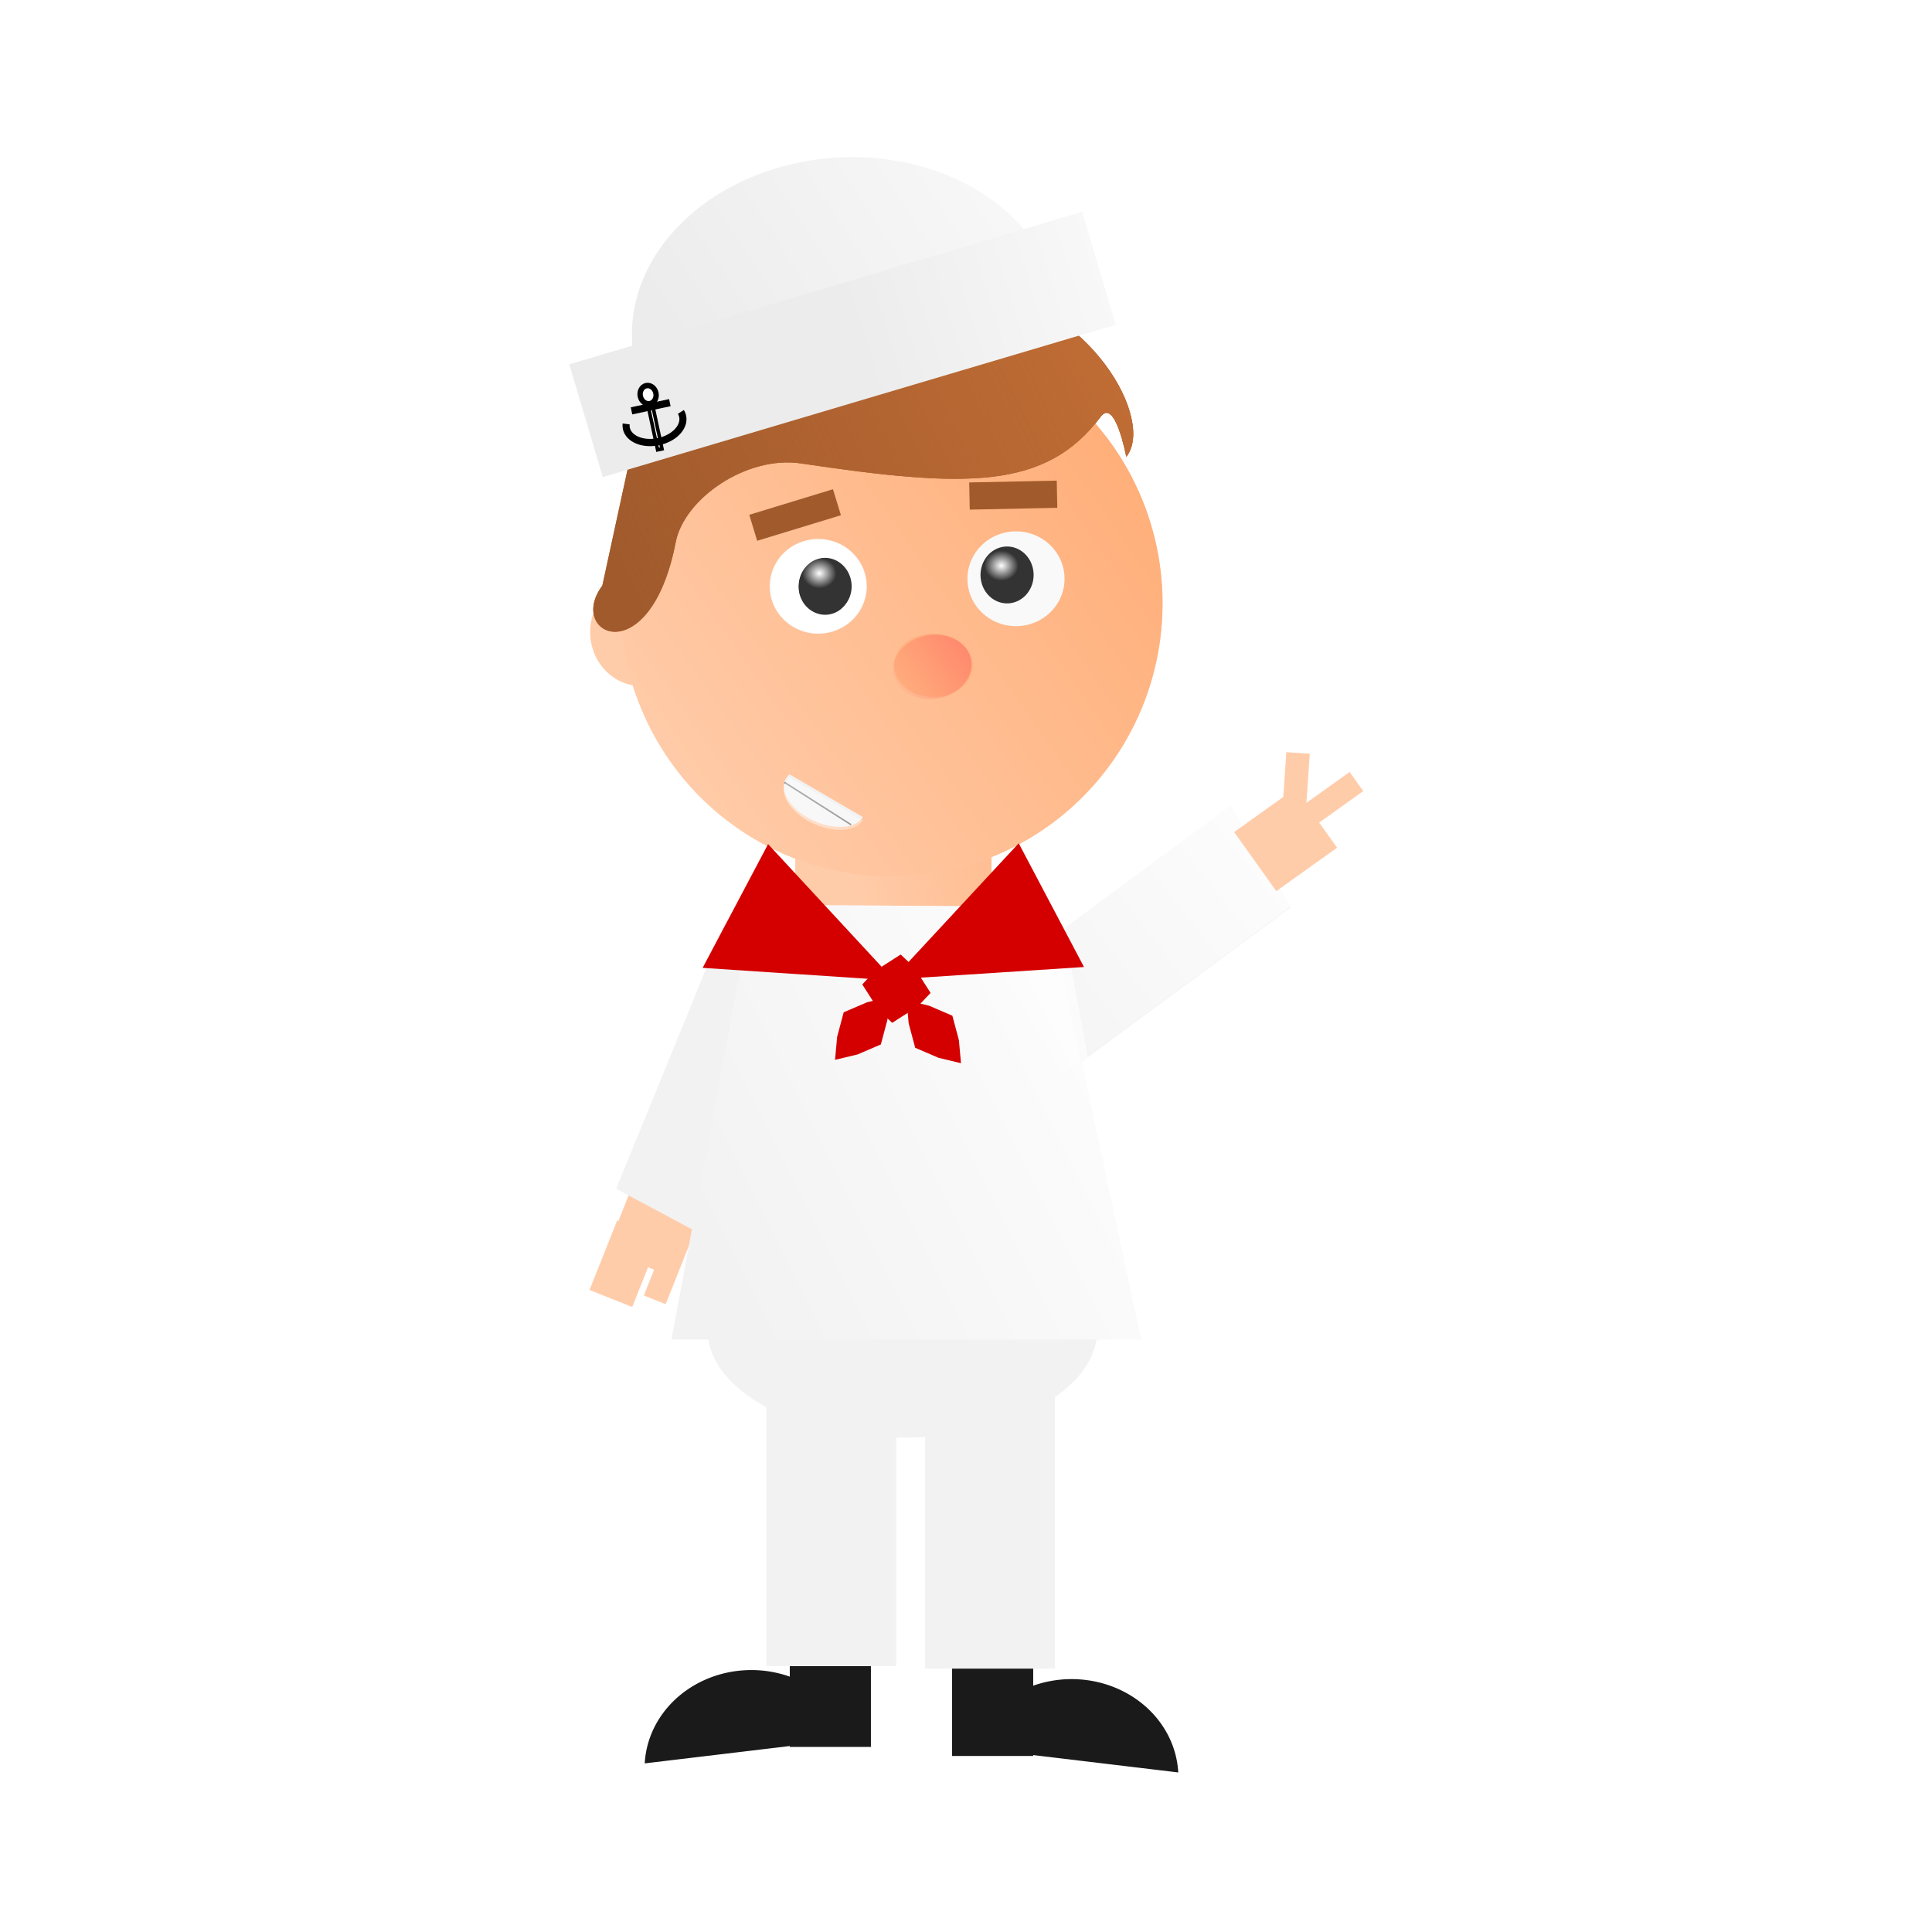 <svg:svg xmlns:dc="http://purl.org/dc/elements/1.1/" xmlns:ns1="http://sodipodi.sourceforge.net/DTD/sodipodi-0.dtd" xmlns:ns2="http://www.inkscape.org/namespaces/inkscape" xmlns:ns3="http://www.w3.org/1999/xlink" xmlns:ns5="http://creativecommons.org/ns#" xmlns:rdf="http://www.w3.org/1999/02/22-rdf-syntax-ns#" xmlns:svg="http://www.w3.org/2000/svg" height="1105.32" id="svg2" version="1.1" viewBox="-156.53 -48.663 1105.32 1105.32" width="1105.32" ns1:docname="cartoon sailor.svg" ns2:version="0.91 r13725">
  <svg:defs id="defs4">
    <svg:linearGradient id="linearGradient6022" ns2:collect="always">
      <svg:stop id="stop6024" offset="0" style="stop-color:#ffffff;stop-opacity:1;" />
      <svg:stop id="stop6026" offset="1" style="stop-color:#ffffff;stop-opacity:0;" />
    </svg:linearGradient>
    <svg:linearGradient id="linearGradient5919" ns2:collect="always">
      <svg:stop id="stop5921" offset="0" style="stop-color:#ffffff;stop-opacity:1;" />
      <svg:stop id="stop5923" offset="1" style="stop-color:#ffffff;stop-opacity:0;" />
    </svg:linearGradient>
    <svg:linearGradient id="linearGradient5909" ns2:collect="always">
      <svg:stop id="stop5911" offset="0" style="stop-color:#ffffff;stop-opacity:1;" />
      <svg:stop id="stop5913" offset="1" style="stop-color:#ffffff;stop-opacity:0;" />
    </svg:linearGradient>
    <svg:linearGradient id="linearGradient5890" ns2:collect="always">
      <svg:stop id="stop5892" offset="0" style="stop-color:#ffb380;stop-opacity:1;" />
      <svg:stop id="stop5894" offset="1" style="stop-color:#ffb380;stop-opacity:0;" />
    </svg:linearGradient>
    <svg:linearGradient id="linearGradient5820" ns2:collect="always">
      <svg:stop id="stop5822" offset="0" style="stop-color:#ffffff;stop-opacity:1;" />
      <svg:stop id="stop5824" offset="1" style="stop-color:#ffffff;stop-opacity:0;" />
    </svg:linearGradient>
    <svg:pattern height="1" id="Strips1_16" patternTransform="translate(0,0) scale(10,10)" patternUnits="userSpaceOnUse" width="17" ns2:collect="always" ns2:stockid="Stripes 1:16">
      <svg:rect height="2" id="rect5118" style="fill:black;stroke:none" width="1" x="0" y="-0.5" />
    </svg:pattern>
    <svg:linearGradient id="linearGradient4335" ns2:collect="always">
      <svg:stop id="stop4337" offset="0" style="stop-color:#c87137;stop-opacity:1;" />
      <svg:stop id="stop4339" offset="1" style="stop-color:#c87137;stop-opacity:0;" />
    </svg:linearGradient>
    <svg:linearGradient id="linearGradient4307" ns2:collect="always">
      <svg:stop id="stop4309" offset="0" style="stop-color:#ff9955;stop-opacity:1;" />
      <svg:stop id="stop4311" offset="1" style="stop-color:#ffccaa;stop-opacity:1" />
    </svg:linearGradient>
    <svg:linearGradient id="linearGradient4287" ns2:collect="always">
      <svg:stop id="stop4289" offset="0" style="stop-color:#ffffff;stop-opacity:1;" />
      <svg:stop id="stop4291" offset="1" style="stop-color:#ffffff;stop-opacity:0;" />
    </svg:linearGradient>
    <svg:linearGradient id="linearGradient4269" ns2:collect="always">
      <svg:stop id="stop4271" offset="0" style="stop-color:#ffffff;stop-opacity:1;" />
      <svg:stop id="stop4273" offset="1" style="stop-color:#ffffff;stop-opacity:0;" />
    </svg:linearGradient>
    <svg:linearGradient id="linearGradient4224" ns2:collect="always">
      <svg:stop id="stop4226" offset="0" style="stop-color:#ff5555;stop-opacity:1;" />
      <svg:stop id="stop4228" offset="1" style="stop-color:#ff5555;stop-opacity:0;" />
    </svg:linearGradient>
    <svg:linearGradient id="linearGradient4184" ns2:collect="always">
      <svg:stop id="stop4186" offset="0" style="stop-color:#ffffff;stop-opacity:1;" />
      <svg:stop id="stop4188" offset="1" style="stop-color:#ffffff;stop-opacity:0;" />
    </svg:linearGradient>
    <svg:radialGradient cx="167.18" cy="497.789" fx="167.18" fy="497.789" gradientTransform="matrix(1,0,0,0.889,117.178,17.934)" gradientUnits="userSpaceOnUse" id="radialGradient4190" r="4.546" ns2:collect="always" ns3:href="#linearGradient4184" />
    <svg:radialGradient cx="167.18" cy="497.789" fx="167.18" fy="497.789" gradientTransform="matrix(1,0,0,0.889,165.665,15.914)" gradientUnits="userSpaceOnUse" id="radialGradient4194" r="4.546" ns2:collect="always" ns3:href="#linearGradient4184" />
    <svg:linearGradient gradientTransform="matrix(0.736,0,0,0.679,-340.303,-879.101)" gradientUnits="userSpaceOnUse" id="linearGradient4230" x1="250.031" x2="322.854" y1="485.963" y2="468.581" ns2:collect="always" ns3:href="#linearGradient4224" />
    <svg:linearGradient gradientUnits="userSpaceOnUse" id="linearGradient4275" x1="250.71" x2="94.202" y1="-403.246" y2="-441.997" ns2:collect="always" ns3:href="#linearGradient4269" />
    <svg:linearGradient gradientUnits="userSpaceOnUse" id="linearGradient4293" x1="276.977" x2="168.235" y1="461.1" y2="462.29" ns2:collect="always" ns3:href="#linearGradient4287" />
    <svg:linearGradient gradientUnits="userSpaceOnUse" id="linearGradient4313" x1="471.248" x2="251.491" y1="380.159" y2="533.908" ns2:collect="always" ns3:href="#linearGradient4307" />
    <svg:linearGradient gradientUnits="userSpaceOnUse" id="linearGradient4341" x1="392.639" x2="228.407" y1="379.016" y2="459.056" ns2:collect="always" ns3:href="#linearGradient4335" />
    <svg:linearGradient gradientTransform="translate(-83.114,20.721)" gradientUnits="userSpaceOnUse" id="linearGradient5826" x1="494.938" x2="584.777" y1="383.234" y2="309.824" ns2:collect="always" ns3:href="#linearGradient5820" />
    <svg:linearGradient gradientUnits="userSpaceOnUse" id="linearGradient5896" x1="359.579" x2="293.213" y1="534.302" y2="548.379" ns2:collect="always" ns3:href="#linearGradient5890" />
    <svg:linearGradient gradientTransform="matrix(-1,0,0,1,614.984,1.138)" gradientUnits="userSpaceOnUse" id="linearGradient5915" x1="213.663" x2="364.348" y1="533.333" y2="622.068" ns2:collect="always" ns3:href="#linearGradient5909" />
    <svg:linearGradient gradientUnits="userSpaceOnUse" id="linearGradient5925" x1="383.739" x2="251.723" y1="568.031" y2="634.013" ns2:collect="always" ns3:href="#linearGradient5919" />
    <svg:linearGradient gradientTransform="translate(-0.17,-1.108)" gradientUnits="userSpaceOnUse" id="linearGradient6028" x1="651.466" x2="669.573" y1="-102.752" y2="31.786" ns2:collect="always" ns3:href="#linearGradient6022" />
  </svg:defs>
  <ns1:namedview bordercolor="#666666" borderopacity="1.0" id="base" pagecolor="#ffffff" showgrid="false" ns2:current-layer="g6030" ns2:cx="377.05692" ns2:cy="789.78242" ns2:document-units="px" ns2:pageopacity="0.0" ns2:pageshadow="2" ns2:window-height="706" ns2:window-maximized="1" ns2:window-width="1366" ns2:window-x="-8" ns2:window-y="-8" ns2:zoom="0.87901978" />
  <svg:g id="layer1" ns2:groupmode="layer" ns2:label="Capa 1">
    <svg:g id="g6030" transform="matrix(-0.814,0.581,0.581,0.814,158.176,-99.838)">
      <svg:g id="g6099" transform="matrix(2.147,0,0,2.147,-383.518,-738.371)">
        <svg:rect height="76.443" id="rect6018" style="opacity:1;fill:#f2f2f2;fill-opacity:1;fill-rule:nonzero;stroke:none;stroke-width:0.4;stroke-miterlimit:4;stroke-dasharray:none;stroke-opacity:1" transform="matrix(0.087,0.996,1,0.016,186.742,-10.713)" width="31.556" x="657.848" y="-74.426" />
        <svg:g id="g5982" transform="matrix(-0.841,-0.541,-0.541,0.841,853.977,179.728)">
          <svg:rect height="19.34" id="rect5974" style="opacity:1;fill:#ffccaa;fill-opacity:1;fill-rule:nonzero;stroke:none;stroke-width:0.4;stroke-miterlimit:4;stroke-dasharray:none;stroke-opacity:1" width="19.909" x="153.011" y="649.641" />
          <svg:rect height="6.257" id="rect5976" style="opacity:1;fill:#ffccaa;fill-opacity:1;fill-rule:nonzero;stroke:none;stroke-width:0.4;stroke-miterlimit:4;stroke-dasharray:none;stroke-opacity:1" width="19.909" x="145.617" y="663.292" />
          <svg:rect height="6.257" id="rect5978" style="opacity:1;fill:#ffccaa;fill-opacity:1;fill-rule:nonzero;stroke:none;stroke-width:0.4;stroke-miterlimit:4;stroke-dasharray:none;stroke-opacity:1" width="19.909" x="141.617" y="655.292" />
          <svg:rect height="6.257" id="rect5980" style="opacity:1;fill:#ffccaa;fill-opacity:1;fill-rule:nonzero;stroke:none;stroke-width:0.4;stroke-miterlimit:4;stroke-dasharray:none;stroke-opacity:1" width="19.909" x="141.617" y="649.292" />
        </svg:g>
        <svg:rect height="76.443" id="rect5988" style="opacity:1;fill:#f2f2f2;fill-opacity:1;fill-rule:nonzero;stroke:none;stroke-width:0.4;stroke-miterlimit:4;stroke-dasharray:none;stroke-opacity:1" transform="matrix(-0.444,0.896,0.846,0.534,186.742,-10.713)" width="31.556" x="451.717" y="367.982" />
        <svg:g id="g5935" transform="matrix(-0.814,0.581,0.581,0.814,13.841,11.469)">
          <svg:rect height="23.89" id="rect5927" style="opacity:1;fill:#1a1a1a;fill-opacity:1;fill-rule:nonzero;stroke:none;stroke-width:0.4;stroke-miterlimit:4;stroke-dasharray:none;stroke-opacity:1" width="21.615" x="122.864" y="831.662" />
          <svg:path d="m 84.22,859.938 a 28.441,26.166 0 0 1 24.737,-24.645 28.441,26.166 0 0 1 30.767,18.004" id="path5929" style="opacity:1;fill:#1a1a1a;fill-opacity:1;fill-rule:nonzero;stroke:none;stroke-width:0.4;stroke-miterlimit:4;stroke-dasharray:none;stroke-opacity:1" ns1:cx="112.62545" ns1:cy="861.2403" ns1:end="5.9747357" ns1:open="true" ns1:rx="28.440771" ns1:ry="26.165508" ns1:start="3.1913794" ns1:type="arc" />
        </svg:g>
        <svg:g id="g5939" transform="matrix(0.814,-0.581,0.581,0.814,-237.572,193.88)">
          <svg:rect height="23.89" id="rect5941" style="opacity:1;fill:#1a1a1a;fill-opacity:1;fill-rule:nonzero;stroke:none;stroke-width:0.4;stroke-miterlimit:4;stroke-dasharray:none;stroke-opacity:1" width="21.615" x="122.864" y="831.662" />
          <svg:path d="m 84.22,859.938 a 28.441,26.166 0 0 1 24.737,-24.645 28.441,26.166 0 0 1 30.767,18.004" id="path5943" style="opacity:1;fill:#1a1a1a;fill-opacity:1;fill-rule:nonzero;stroke:none;stroke-width:0.4;stroke-miterlimit:4;stroke-dasharray:none;stroke-opacity:1" ns1:cx="112.62545" ns1:cy="861.2403" ns1:end="5.9747357" ns1:open="true" ns1:rx="28.440771" ns1:ry="26.165508" ns1:start="3.1913794" ns1:type="arc" />
        </svg:g>
        <svg:rect height="23.308" id="rect5870" style="opacity:1;fill:#ffccaa;fill-opacity:1;fill-rule:nonzero;stroke:none;stroke-width:0.4;stroke-miterlimit:4;stroke-dasharray:none;stroke-opacity:1" transform="matrix(-0.814,0.581,0.581,0.814,186.742,-10.713)" width="52.288" x="277.929" y="532.723" />
        <svg:rect height="23.308" id="rect5872" style="opacity:1;fill:url(#linearGradient5896);fill-opacity:1;fill-rule:nonzero;stroke:none;stroke-width:0.4;stroke-miterlimit:4;stroke-dasharray:none;stroke-opacity:1" transform="matrix(-0.814,0.581,0.581,0.814,186.742,-10.713)" width="52.288" x="277.929" y="531.496" />
        <svg:path d="m 224.002,471.522 a 13.704,14.41 0 0 1 17.356,-9.042 13.704,14.41 0 0 1 8.619,18.24 13.704,14.41 0 0 1 -17.337,9.083 13.704,14.41 0 0 1 -8.657,-18.22" id="path5862" style="opacity:1;fill:#ffccaa;fill-opacity:1;fill-rule:nonzero;stroke:none;stroke-width:0.5;stroke-miterlimit:4;stroke-dasharray:none;stroke-opacity:1" transform="matrix(-0.814,0.581,0.581,0.814,186.742,-10.713)" ns1:cx="236.98456" ns1:cy="476.13608" ns1:end="3.4630823" ns1:open="true" ns1:rx="13.70388" ns1:ry="14.41006" ns1:start="3.467536" ns1:type="arc" />
        <svg:path d="m 235.128,445.205 a 72.226,72.731 0 0 1 91.474,-45.639 72.226,72.731 0 0 1 45.424,92.063 72.226,72.731 0 0 1 -91.373,45.844 72.226,72.731 0 0 1 -45.627,-91.961" id="path3356" style="opacity:1;fill:#ffccaa;fill-opacity:1;fill-rule:nonzero;stroke:none;stroke-width:0.5;stroke-miterlimit:4;stroke-dasharray:none;stroke-opacity:1" transform="matrix(-0.814,0.581,0.581,0.814,186.742,-10.713)" ns1:cx="303.55084" ns1:cy="468.49402" ns1:end="3.4630823" ns1:open="true" ns1:rx="72.225906" ns1:ry="72.73098" ns1:start="3.467536" ns1:type="arc" />
        <svg:path d="m 235.128,445.205 a 72.226,72.731 0 0 1 91.474,-45.639 72.226,72.731 0 0 1 45.424,92.063 72.226,72.731 0 0 1 -91.373,45.844 72.226,72.731 0 0 1 -45.627,-91.961" id="path4297" style="opacity:1;fill:url(#linearGradient4313);fill-opacity:1;fill-rule:nonzero;stroke:none;stroke-width:0.5;stroke-miterlimit:4;stroke-dasharray:none;stroke-opacity:1" transform="matrix(-0.814,0.581,0.581,0.814,186.742,-10.713)" ns1:cx="303.55084" ns1:cy="468.49402" ns1:end="3.4630823" ns1:open="true" ns1:rx="72.225906" ns1:ry="72.73098" ns1:start="3.467536" ns1:type="arc" />
        <svg:path d="m 324.485,457.894 a 12.935,12.627 0 0 1 16.383,-7.923 12.935,12.627 0 0 1 8.135,15.983 12.935,12.627 0 0 1 -16.365,7.959 12.935,12.627 0 0 1 -8.172,-15.965" id="path4343" style="opacity:1;fill:#f9f9f9;fill-opacity:1;fill-rule:nonzero;stroke:none;stroke-width:0.5;stroke-miterlimit:4;stroke-dasharray:none;stroke-opacity:1" transform="matrix(-0.814,0.581,0.581,0.814,186.742,-10.713)" ns1:cx="336.73926" ns1:cy="461.93729" ns1:end="3.4630823" ns1:open="true" ns1:rx="12.935496" ns1:ry="12.626906" ns1:start="3.4675329" ns1:type="arc" />
        <svg:path d="m 271.795,459.905 a 12.935,12.627 0 0 1 16.383,-7.923 12.935,12.627 0 0 1 8.135,15.983 12.935,12.627 0 0 1 -16.365,7.959 12.935,12.627 0 0 1 -8.172,-15.965" id="path4174" style="opacity:1;fill:#f9f9f9;fill-opacity:1;fill-rule:nonzero;stroke:none;stroke-width:0.5;stroke-miterlimit:4;stroke-dasharray:none;stroke-opacity:1" transform="matrix(-0.814,0.581,0.581,0.814,186.742,-10.713)" ns1:cx="284.04932" ns1:cy="463.94836" ns1:end="3.4630823" ns1:open="true" ns1:rx="12.935496" ns1:ry="12.626906" ns1:start="3.4675329" ns1:type="arc" />
        <svg:path d="m 304.779,482.269 a 10.522,8.462 0 0 1 13.326,-5.31 10.522,8.462 0 0 1 6.618,10.711 10.522,8.462 0 0 1 -13.312,5.334 10.522,8.462 0 0 1 -6.647,-10.699" id="path3358" style="opacity:1;fill:#ffb380;fill-opacity:1;fill-rule:nonzero;stroke:none;stroke-width:0.5;stroke-miterlimit:4;stroke-dasharray:none;stroke-opacity:1" transform="matrix(-0.814,0.581,0.581,0.814,186.742,-10.713)" ns1:cx="314.74689" ns1:cy="484.97891" ns1:end="3.4630823" ns1:open="true" ns1:rx="10.522217" ns1:ry="8.4618969" ns1:start="3.4675329" ns1:type="arc" />
        <svg:path d="m 279.174,461.522 a 7.071,7.576 0 0 1 8.955,-4.754 7.071,7.576 0 0 1 4.447,9.59 7.071,7.576 0 0 1 -8.946,4.775 7.071,7.576 0 0 1 -4.467,-9.579" id="path4178" style="opacity:1;fill:#333333;fill-opacity:1;fill-rule:nonzero;stroke:none;stroke-width:0.5;stroke-miterlimit:4;stroke-dasharray:none;stroke-opacity:1" transform="matrix(-0.814,0.581,0.581,0.814,186.742,-10.713)" ns1:cx="285.87314" ns1:cy="463.94836" ns1:end="3.4630823" ns1:open="true" ns1:rx="7.0710678" ns1:ry="7.5761442" ns1:start="3.4675329" ns1:type="arc" />
        <svg:path d="m 327.662,458.492 a 7.071,7.576 0 0 1 8.955,-4.754 7.071,7.576 0 0 1 4.447,9.59 7.071,7.576 0 0 1 -8.946,4.775 7.071,7.576 0 0 1 -4.467,-9.579" id="path4180" style="opacity:1;fill:#333333;fill-opacity:1;fill-rule:nonzero;stroke:none;stroke-width:0.5;stroke-miterlimit:4;stroke-dasharray:none;stroke-opacity:1" transform="matrix(-0.814,0.581,0.581,0.814,186.742,-10.713)" ns1:cx="334.36047" ns1:cy="460.91791" ns1:end="3.4630823" ns1:open="true" ns1:rx="7.0710678" ns1:ry="7.5761442" ns1:start="3.4675329" ns1:type="arc" />
        <svg:path d="m 280.052,459.119 a 4.546,4.041 0 0 1 5.757,-2.536 4.546,4.041 0 0 1 2.859,5.115 4.546,4.041 0 0 1 -5.751,2.547 4.546,4.041 0 0 1 -2.872,-5.109" id="path4182" style="opacity:1;fill:url(#radialGradient4190);fill-opacity:1;fill-rule:nonzero;stroke:none;stroke-width:0.5;stroke-miterlimit:4;stroke-dasharray:none;stroke-opacity:1" transform="matrix(-0.814,0.581,0.581,0.814,186.742,-10.713)" ns1:cx="284.35791" ns1:cy="460.41284" ns1:end="3.4630823" ns1:open="true" ns1:rx="4.5456862" ns1:ry="4.0406103" ns1:start="3.4675329" ns1:type="arc" />
        <svg:path d="m 328.539,457.099 a 4.546,4.041 0 0 1 5.757,-2.536 4.546,4.041 0 0 1 2.859,5.115 4.546,4.041 0 0 1 -5.751,2.547 4.546,4.041 0 0 1 -2.872,-5.109" id="path4192" style="opacity:1;fill:url(#radialGradient4194);fill-opacity:1;fill-rule:nonzero;stroke:none;stroke-width:0.5;stroke-miterlimit:4;stroke-dasharray:none;stroke-opacity:1" transform="matrix(-0.814,0.581,0.581,0.814,186.742,-10.713)" ns1:cx="332.84525" ns1:cy="458.39255" ns1:end="3.4630823" ns1:open="true" ns1:rx="4.5456862" ns1:ry="4.0406103" ns1:start="3.4675329" ns1:type="arc" />
        <svg:path d="m -126.314,-561.468 a 10.412,8.57 0 0 1 13.186,-5.378 10.412,8.57 0 0 1 6.548,10.848 10.412,8.57 0 0 1 -13.172,5.402 10.412,8.57 0 0 1 -6.577,-10.836" id="path4206" style="opacity:1;fill:url(#linearGradient4230);fill-opacity:1;fill-rule:nonzero;stroke:none;stroke-width:0.5;stroke-miterlimit:4;stroke-dasharray:none;stroke-opacity:1" transform="matrix(0.952,-0.308,-0.245,-0.97,186.742,-10.713)" ns1:cx="-116.45067" ns1:cy="-558.72418" ns1:end="3.4630823" ns1:open="true" ns1:rx="10.411733" ns1:ry="8.5701523" ns1:start="3.4675329" ns1:type="arc" />
        <svg:g id="g4242" transform="matrix(-0.814,0.581,0.581,0.814,186.742,-10.713)">
          <svg:path d="m 237.76,412.08 c 6.649,-8.769 15.023,-10.076 29.538,-17.168 17.83,-8.711 33.284,-14.965 57.455,-11.337 32.313,4.851 49.071,36.45 41.366,45.86 0,0 -2.947,-15.816 -6.819,-10.671 -14.718,19.554 -35.923,18.986 -79.805,12.447 -14.602,-2.176 -31.157,9.414 -33.405,20.956 -6.857,35.203 -29.316,24.646 -19.561,11.589" id="path4246" style="opacity:1;fill:#c87137;fill-opacity:1;fill-rule:nonzero;stroke:none;stroke-width:0.5;stroke-miterlimit:4;stroke-dasharray:none;stroke-opacity:1" ns1:nodetypes="cssssssc" ns2:connector-curvature="0" />
          <svg:path d="m 237.76,412.08 c 6.649,-8.769 15.023,-10.076 29.538,-17.168 17.83,-8.711 33.284,-14.965 57.455,-11.337 32.313,4.851 49.071,36.45 41.366,45.86 0,0 -2.947,-15.816 -6.819,-10.671 -14.718,19.554 -35.923,18.986 -79.805,12.447 -14.602,-2.176 -31.157,9.414 -33.405,20.956 -6.857,35.203 -29.316,24.646 -19.561,11.589" id="path4323" style="opacity:1;fill:#a05a2c;fill-opacity:1;fill-rule:nonzero;stroke:none;stroke-width:0.5;stroke-miterlimit:4;stroke-dasharray:none;stroke-opacity:1" ns1:nodetypes="cssssssc" ns2:connector-curvature="0" />
          <svg:path d="m 237.76,412.08 c 6.649,-8.769 15.023,-10.076 29.538,-17.168 17.83,-8.711 33.284,-14.965 57.455,-11.337 32.313,4.851 49.071,36.45 41.366,45.86 0,0 -2.947,-15.816 -6.819,-10.671 -14.718,19.554 -35.923,18.986 -79.805,12.447 -14.602,-2.176 -31.157,9.414 -33.405,20.956 -6.857,35.203 -29.316,24.646 -19.561,11.589" id="path4325" style="opacity:1;fill:url(#linearGradient4341);fill-opacity:1;fill-rule:nonzero;stroke:none;stroke-width:0.5;stroke-miterlimit:4;stroke-dasharray:none;stroke-opacity:1" ns1:nodetypes="cssssssc" ns2:connector-curvature="0" />
          <svg:path d="m 195.898,-462.081 a 56.465,46.261 0 0 1 -50.164,50.669 56.465,46.261 0 0 1 -62.122,-40.817 l 56.109,-5.181 z" id="path4265" style="opacity:1;fill:#ececec;fill-opacity:1;fill-rule:nonzero;stroke:none;stroke-width:0.5;stroke-miterlimit:4;stroke-dasharray:none;stroke-opacity:1" transform="matrix(0.969,-0.248,-0.341,-0.94,0,0)" ns1:cx="139.72162" ns1:cy="-457.41025" ns1:end="3.0293613" ns1:rx="56.464706" ns1:ry="46.260765" ns1:start="6.1820435" ns1:type="arc" />
          <svg:path d="m 195.898,-462.081 a 56.465,46.261 0 0 1 -50.164,50.669 56.465,46.261 0 0 1 -62.122,-40.817 l 56.109,-5.181 z" id="path4267" style="opacity:1;fill:url(#linearGradient4275);fill-opacity:1;fill-rule:nonzero;stroke:none;stroke-width:0.5;stroke-miterlimit:4;stroke-dasharray:none;stroke-opacity:1" transform="matrix(0.969,-0.248,-0.341,-0.94,0,0)" ns1:cx="139.72162" ns1:cy="-457.41025" ns1:end="3.0293613" ns1:rx="56.464706" ns1:ry="46.260765" ns1:start="6.1820435" ns1:type="arc" />
          <svg:rect height="31.315" id="rect4263" style="opacity:1;fill:#ececec;fill-opacity:1;fill-rule:nonzero;stroke:none;stroke-width:0.5;stroke-miterlimit:4;stroke-dasharray:none;stroke-opacity:1" transform="matrix(0.959,-0.285,0.285,0.959,0,0)" width="142.431" x="93.346" y="449.855" />
          <svg:rect height="31.315" id="rect4277" style="opacity:1;fill:url(#linearGradient4293);fill-opacity:1;fill-rule:nonzero;stroke:none;stroke-width:0.5;stroke-miterlimit:4;stroke-dasharray:none;stroke-opacity:1" transform="matrix(0.959,-0.285,0.285,0.959,0,0)" width="142.431" x="93.346" y="449.855" />
        </svg:g>
        <svg:path d="m 476.518,360.654 a 11.468,6.723 0 0 1 -7.256,5.739 11.468,6.723 0 0 1 -11.972,-1.33 11.468,6.723 0 0 1 -3.172,-6.897" id="path4347" style="opacity:1;fill:#f2f2f2;fill-opacity:1;fill-rule:nonzero;stroke:url(#Strips1_16);stroke-width:0.5;stroke-miterlimit:4;stroke-dasharray:none;stroke-opacity:1" transform="matrix(-0.509,0.861,0.851,0.525,186.742,-10.713)" ns1:cx="465.08472" ns1:cy="360.1322" ns1:end="3.4383529" ns1:open="true" ns1:rx="11.467969" ns1:ry="6.7227592" ns1:start="0.077696591" ns1:type="arc" />
        <svg:path d="m 275.114,516.212 17.697,11.262" id="path5808" style="fill:#d1c8c8;fill-opacity:1;fill-rule:evenodd;stroke:#666363;stroke-width:0.4;stroke-linecap:butt;stroke-linejoin:miter;stroke-miterlimit:4;stroke-dasharray:none;stroke-opacity:1" transform="matrix(-0.814,0.581,0.581,0.814,186.742,-10.713)" ns2:connector-curvature="0" />
        <svg:path d="m 476.83,361.39 a 11.468,6.723 0 0 1 -7.256,5.739 11.468,6.723 0 0 1 -11.972,-1.33 11.468,6.723 0 0 1 -3.172,-6.897" id="path5810" style="opacity:1;fill:url(#linearGradient5826);fill-opacity:1;fill-rule:nonzero;stroke:none;stroke-width:0.5;stroke-miterlimit:4;stroke-dasharray:none;stroke-opacity:1" transform="matrix(-0.509,0.861,0.851,0.525,186.742,-10.713)" ns1:cx="465.39667" ns1:cy="360.86819" ns1:end="3.4383529" ns1:open="true" ns1:rx="11.467969" ns1:ry="6.7227592" ns1:start="0.077696591" ns1:type="arc" />
        <svg:path d="m 280.048,475.726 c -2.884,-0.914 -5.688,-3.199 -7.308,-5.954 -0.99,-1.684 -1.1,-2.253 -1.1,-5.692 0,-3.269 0.143,-4.102 0.992,-5.764 2.07,-4.051 5.784,-6.353 10.672,-6.612 4.264,-0.226 7.077,0.788 9.835,3.546 2.678,2.678 3.781,5.617 3.541,9.433 -0.356,5.656 -3.833,9.807 -9.439,11.267 -2.948,0.768 -4.186,0.729 -7.194,-0.225 z m 8.158,-4.432 c 2.496,-0.943 4.928,-4.394 4.942,-7.013 0.028,-5.067 -4.438,-9.028 -8.843,-7.842 -6.569,1.769 -7.597,11.419 -1.536,14.42 1.916,0.948 3.7,1.091 5.437,0.435 z" id="path5830" style="opacity:1;fill:#ffffff;fill-opacity:1;fill-rule:nonzero;stroke:none;stroke-width:0.4;stroke-miterlimit:4;stroke-dasharray:none;stroke-opacity:1" transform="matrix(-0.814,0.581,0.581,0.814,186.742,-10.713)" ns2:connector-curvature="0" />
        <svg:rect height="7.24" id="rect5834" style="opacity:1;fill:#a05a2c;fill-opacity:1;fill-rule:nonzero;stroke:none;stroke-width:0.4;stroke-miterlimit:4;stroke-dasharray:none;stroke-opacity:1" transform="matrix(-0.948,0.318,0.318,0.948,186.742,-10.713)" width="23.328" x="124.237" y="503.153" />
        <svg:rect height="7.24" id="rect5836" style="opacity:1;fill:#a05a2c;fill-opacity:1;fill-rule:nonzero;stroke:none;stroke-width:0.4;stroke-miterlimit:4;stroke-dasharray:none;stroke-opacity:1" transform="matrix(-0.826,0.564,0.564,0.826,186.742,-10.713)" width="23.328" x="315.087" y="442.879" />
        <svg:path d="m 348.537,549.929 -78.832,0.536 -24.757,115.301 125.088,0 z" id="path5907" style="opacity:1;fill:url(#linearGradient5915);fill-opacity:1;fill-rule:nonzero;stroke:none;stroke-width:0.4;stroke-miterlimit:4;stroke-dasharray:none;stroke-opacity:1" transform="matrix(-0.814,0.581,0.581,0.814,186.742,-10.713)" ns1:nodetypes="ccccc" ns2:connector-curvature="0" />
        <svg:path d="m 266.447,548.791 78.832,0.536 24.757,115.301 -125.088,0 z" id="rect5898" style="opacity:1;fill:#f2f2f2;fill-opacity:1;fill-rule:nonzero;stroke:none;stroke-width:0.4;stroke-miterlimit:4;stroke-dasharray:none;stroke-opacity:1" transform="matrix(-0.814,0.581,0.581,0.814,186.742,-10.713)" ns1:nodetypes="ccccc" ns2:connector-curvature="0" />
        <svg:path d="m 351.419,647.837 a 51.901,28.624 0 0 1 -4.626,32.333 51.901,28.624 0 0 1 -56.395,9.195 51.901,28.624 0 0 1 -35.759,-25.749" id="path5901" style="opacity:1;fill:#f2f2f2;fill-opacity:1;fill-rule:nonzero;stroke:none;stroke-width:0.4;stroke-miterlimit:4;stroke-dasharray:none;stroke-opacity:1" transform="matrix(-0.814,0.581,0.581,0.814,186.742,-10.713)" ns1:cx="306.47137" ns1:cy="662.14813" ns1:end="3.0902729" ns1:open="true" ns1:rx="51.900608" ns1:ry="28.624321" ns1:start="5.7596142" ns1:type="arc" />
        <svg:rect height="75.616" id="rect5903" style="opacity:1;fill:#f2f2f2;fill-opacity:1;fill-rule:nonzero;stroke:none;stroke-width:0.4;stroke-miterlimit:4;stroke-dasharray:none;stroke-opacity:1" transform="matrix(-0.814,0.581,0.581,0.814,186.742,-10.713)" width="34.59" x="270.23" y="676.029" />
        <svg:rect height="75.616" id="rect5905" style="opacity:1;fill:#f2f2f2;fill-opacity:1;fill-rule:nonzero;stroke:none;stroke-width:0.4;stroke-miterlimit:4;stroke-dasharray:none;stroke-opacity:1" transform="matrix(-0.814,0.581,0.581,0.814,186.742,-10.713)" width="34.59" x="312.52" y="676.695" />
        <svg:path d="m 266.447,548.791 78.832,0.536 24.757,115.301 -125.088,0 z" id="path5917" style="opacity:1;fill:url(#linearGradient5925);fill-opacity:1;fill-rule:nonzero;stroke:none;stroke-width:0.4;stroke-miterlimit:4;stroke-dasharray:none;stroke-opacity:1" transform="matrix(-0.814,0.581,0.581,0.814,186.742,-10.713)" ns1:nodetypes="ccccc" ns2:connector-curvature="0" />
        <svg:path d="m 306.591,560.906 -26.648,11.972 -26.648,11.972 2.956,-29.064 2.956,-29.064 23.692,17.092 z" id="path5954" style="opacity:1;fill:#d40000;fill-opacity:1;fill-rule:nonzero;stroke:none;stroke-width:0.4;stroke-miterlimit:4;stroke-dasharray:none;stroke-opacity:1" transform="matrix(-0.509,0.773,0.522,0.366,132.847,186.974)" ns1:arg1="0.1013465" ns1:arg2="1.1485441" ns1:cx="273.03137" ns1:cy="557.4928" ns1:r1="33.7332" ns1:r2="16.8666" ns1:sides="3" ns1:type="star" ns2:flatsided="false" ns2:randomized="0" ns2:rounded="1.04083e-017" ns2:transform-center-x="-2.7149305" ns2:transform-center-y="-4.9398165" />
        <svg:rect height="76.443" id="rect6020" style="opacity:1;fill:url(#linearGradient6028);fill-opacity:1;fill-rule:nonzero;stroke:none;stroke-width:0.4;stroke-miterlimit:4;stroke-dasharray:none;stroke-opacity:1" transform="matrix(0.087,0.996,1,0.016,186.742,-10.713)" width="31.556" x="657.678" y="-75.533" />
        <svg:path d="m 306.591,560.906 -26.648,11.972 -26.648,11.972 2.956,-29.064 2.956,-29.064 23.692,17.092 z" id="path5958" style="opacity:1;fill:#d40000;fill-opacity:1;fill-rule:nonzero;stroke:none;stroke-width:0.4;stroke-miterlimit:4;stroke-dasharray:none;stroke-opacity:1" transform="matrix(0.896,-0.231,0.177,0.612,-104.101,356.255)" ns1:arg1="0.1013465" ns1:arg2="1.1485441" ns1:cx="273.03137" ns1:cy="557.4928" ns1:r1="33.7332" ns1:r2="16.8666" ns1:sides="3" ns1:type="star" ns2:flatsided="false" ns2:randomized="0" ns2:rounded="1.04083e-017" ns2:transform-center-x="2.7149309" ns2:transform-center-y="-4.9398165" />
        <svg:path d="m 313.986,572.282 -3.441,3.62 -6.797,4.343 -3.62,-3.441 -4.343,-6.797 3.441,-3.62 6.797,-4.343 3.62,3.441 z" id="path5960" style="opacity:1;fill:#d40000;fill-opacity:1;fill-rule:nonzero;stroke:none;stroke-width:0.4;stroke-miterlimit:4;stroke-dasharray:none;stroke-opacity:1" transform="matrix(-0.814,0.581,0.581,0.814,186.742,-10.713)" ns1:arg1="0.12435499" ns1:arg2="0.69902348" ns1:cx="304.88507" ns1:cy="571.14435" ns1:r1="9.1718731" ns1:r2="7.393579" ns1:sides="4" ns1:type="star" ns2:flatsided="false" ns2:randomized="0" ns2:rounded="1.04083e-017" />
        <svg:path d="m 162.112,623.475 -8.473,10.298 -10.298,8.473 -10.298,-8.473 -8.473,-10.298 8.473,-10.298 10.298,-8.473 10.298,8.473 z" id="path5964" style="opacity:1;fill:#d40000;fill-opacity:1;fill-rule:nonzero;stroke:none;stroke-width:0.4;stroke-miterlimit:4;stroke-dasharray:none;stroke-opacity:1" transform="matrix(-0.082,0.339,0.574,0.139,-62.162,499.403)" ns1:arg1="0" ns1:arg2="0.78539816" ns1:cx="143.34148" ns1:cy="623.4754" ns1:r1="18.770908" ns1:r2="14.562969" ns1:sides="4" ns1:type="star" ns2:flatsided="false" ns2:randomized="0" ns2:rounded="1.04083e-017" ns2:transform-center-x="-1.2363105" ns2:transform-center-y="1.0704696" />
        <svg:path d="m 162.112,623.475 -8.473,10.298 -10.298,8.473 -10.298,-8.473 -8.473,-10.298 8.473,-10.298 10.298,-8.473 10.298,8.473 z" id="path5966" style="opacity:1;fill:#d40000;fill-opacity:1;fill-rule:nonzero;stroke:none;stroke-width:0.4;stroke-miterlimit:4;stroke-dasharray:none;stroke-opacity:1" transform="matrix(0.347,0.032,-0.055,0.588,253.522,275.271)" ns1:arg1="0" ns1:arg2="0.78539816" ns1:cx="143.34148" ns1:cy="623.4754" ns1:r1="18.770908" ns1:r2="14.562969" ns1:sides="4" ns1:type="star" ns2:flatsided="false" ns2:randomized="0" ns2:rounded="1.04083e-017" ns2:transform-center-x="1.2363103" ns2:transform-center-y="1.0704696" />
        <svg:g id="g6012" transform="matrix(-0.432,0.187,0.192,0.443,136.032,181.322)" ns2:transform-center-x="42.659057" ns2:transform-center-y="23.971297">
          <svg:ellipse cx="51.212" cy="616.65" id="path6004" rx="4.507" ry="5.075" style="opacity:1;fill:#ffffff;fill-opacity:1;fill-rule:nonzero;stroke:#000000;stroke-width:3.036;stroke-miterlimit:4;stroke-dasharray:none;stroke-opacity:1" />
          <svg:rect height="1.205" id="rect6006" style="opacity:1;fill:#ffffff;fill-opacity:1;fill-rule:nonzero;stroke:#000000;stroke-width:2.795;stroke-miterlimit:4;stroke-dasharray:none;stroke-opacity:1" width="19.407" x="41.49" y="622.873" />
          <svg:rect height="23.012" id="rect6008" style="opacity:1;fill:#ffffff;fill-opacity:1;fill-rule:nonzero;stroke:#000000;stroke-width:2;stroke-miterlimit:4;stroke-dasharray:none;stroke-opacity:1" width="2.535" x="49.926" y="624.483" />
          <svg:path d="m 67.296,629.76 a 16.286,10.874 0 0 1 -6.535,11.492 16.286,10.874 0 0 1 -18.409,0.081 16.286,10.874 0 0 1 -6.759,-11.434" id="path6010" style="opacity:1;fill:none;fill-opacity:1;fill-rule:nonzero;stroke:#000000;stroke-width:4;stroke-miterlimit:4;stroke-dasharray:none;stroke-opacity:1" ns1:cx="51.468498" ns1:cy="632.32196" ns1:end="3.3663327" ns1:open="true" ns1:rx="16.285635" ns1:ry="10.87402" ns1:start="6.0453494" ns1:type="arc" />
        </svg:g>
        <svg:rect height="19.34" id="rect6032" style="opacity:1;fill:#ffccaa;fill-opacity:1;fill-rule:nonzero;stroke:none;stroke-width:0.4;stroke-miterlimit:4;stroke-dasharray:none;stroke-opacity:1" width="19.909" x="153.011" y="649.641" />
        <svg:rect height="6.257" id="rect6034" style="opacity:1;fill:#ffccaa;fill-opacity:1;fill-rule:nonzero;stroke:none;stroke-width:0.4;stroke-miterlimit:4;stroke-dasharray:none;stroke-opacity:1" transform="matrix(0.634,0.773,-0.773,0.634,0,0)" width="19.909" x="589.949" y="290.802" />
        <svg:rect height="6.257" id="rect6036" style="opacity:1;fill:#ffccaa;fill-opacity:1;fill-rule:nonzero;stroke:none;stroke-width:0.4;stroke-miterlimit:4;stroke-dasharray:none;stroke-opacity:1" width="19.909" x="138.578" y="654.498" />
      </svg:g>
    </svg:g>
  </svg:g>
</svg:svg>